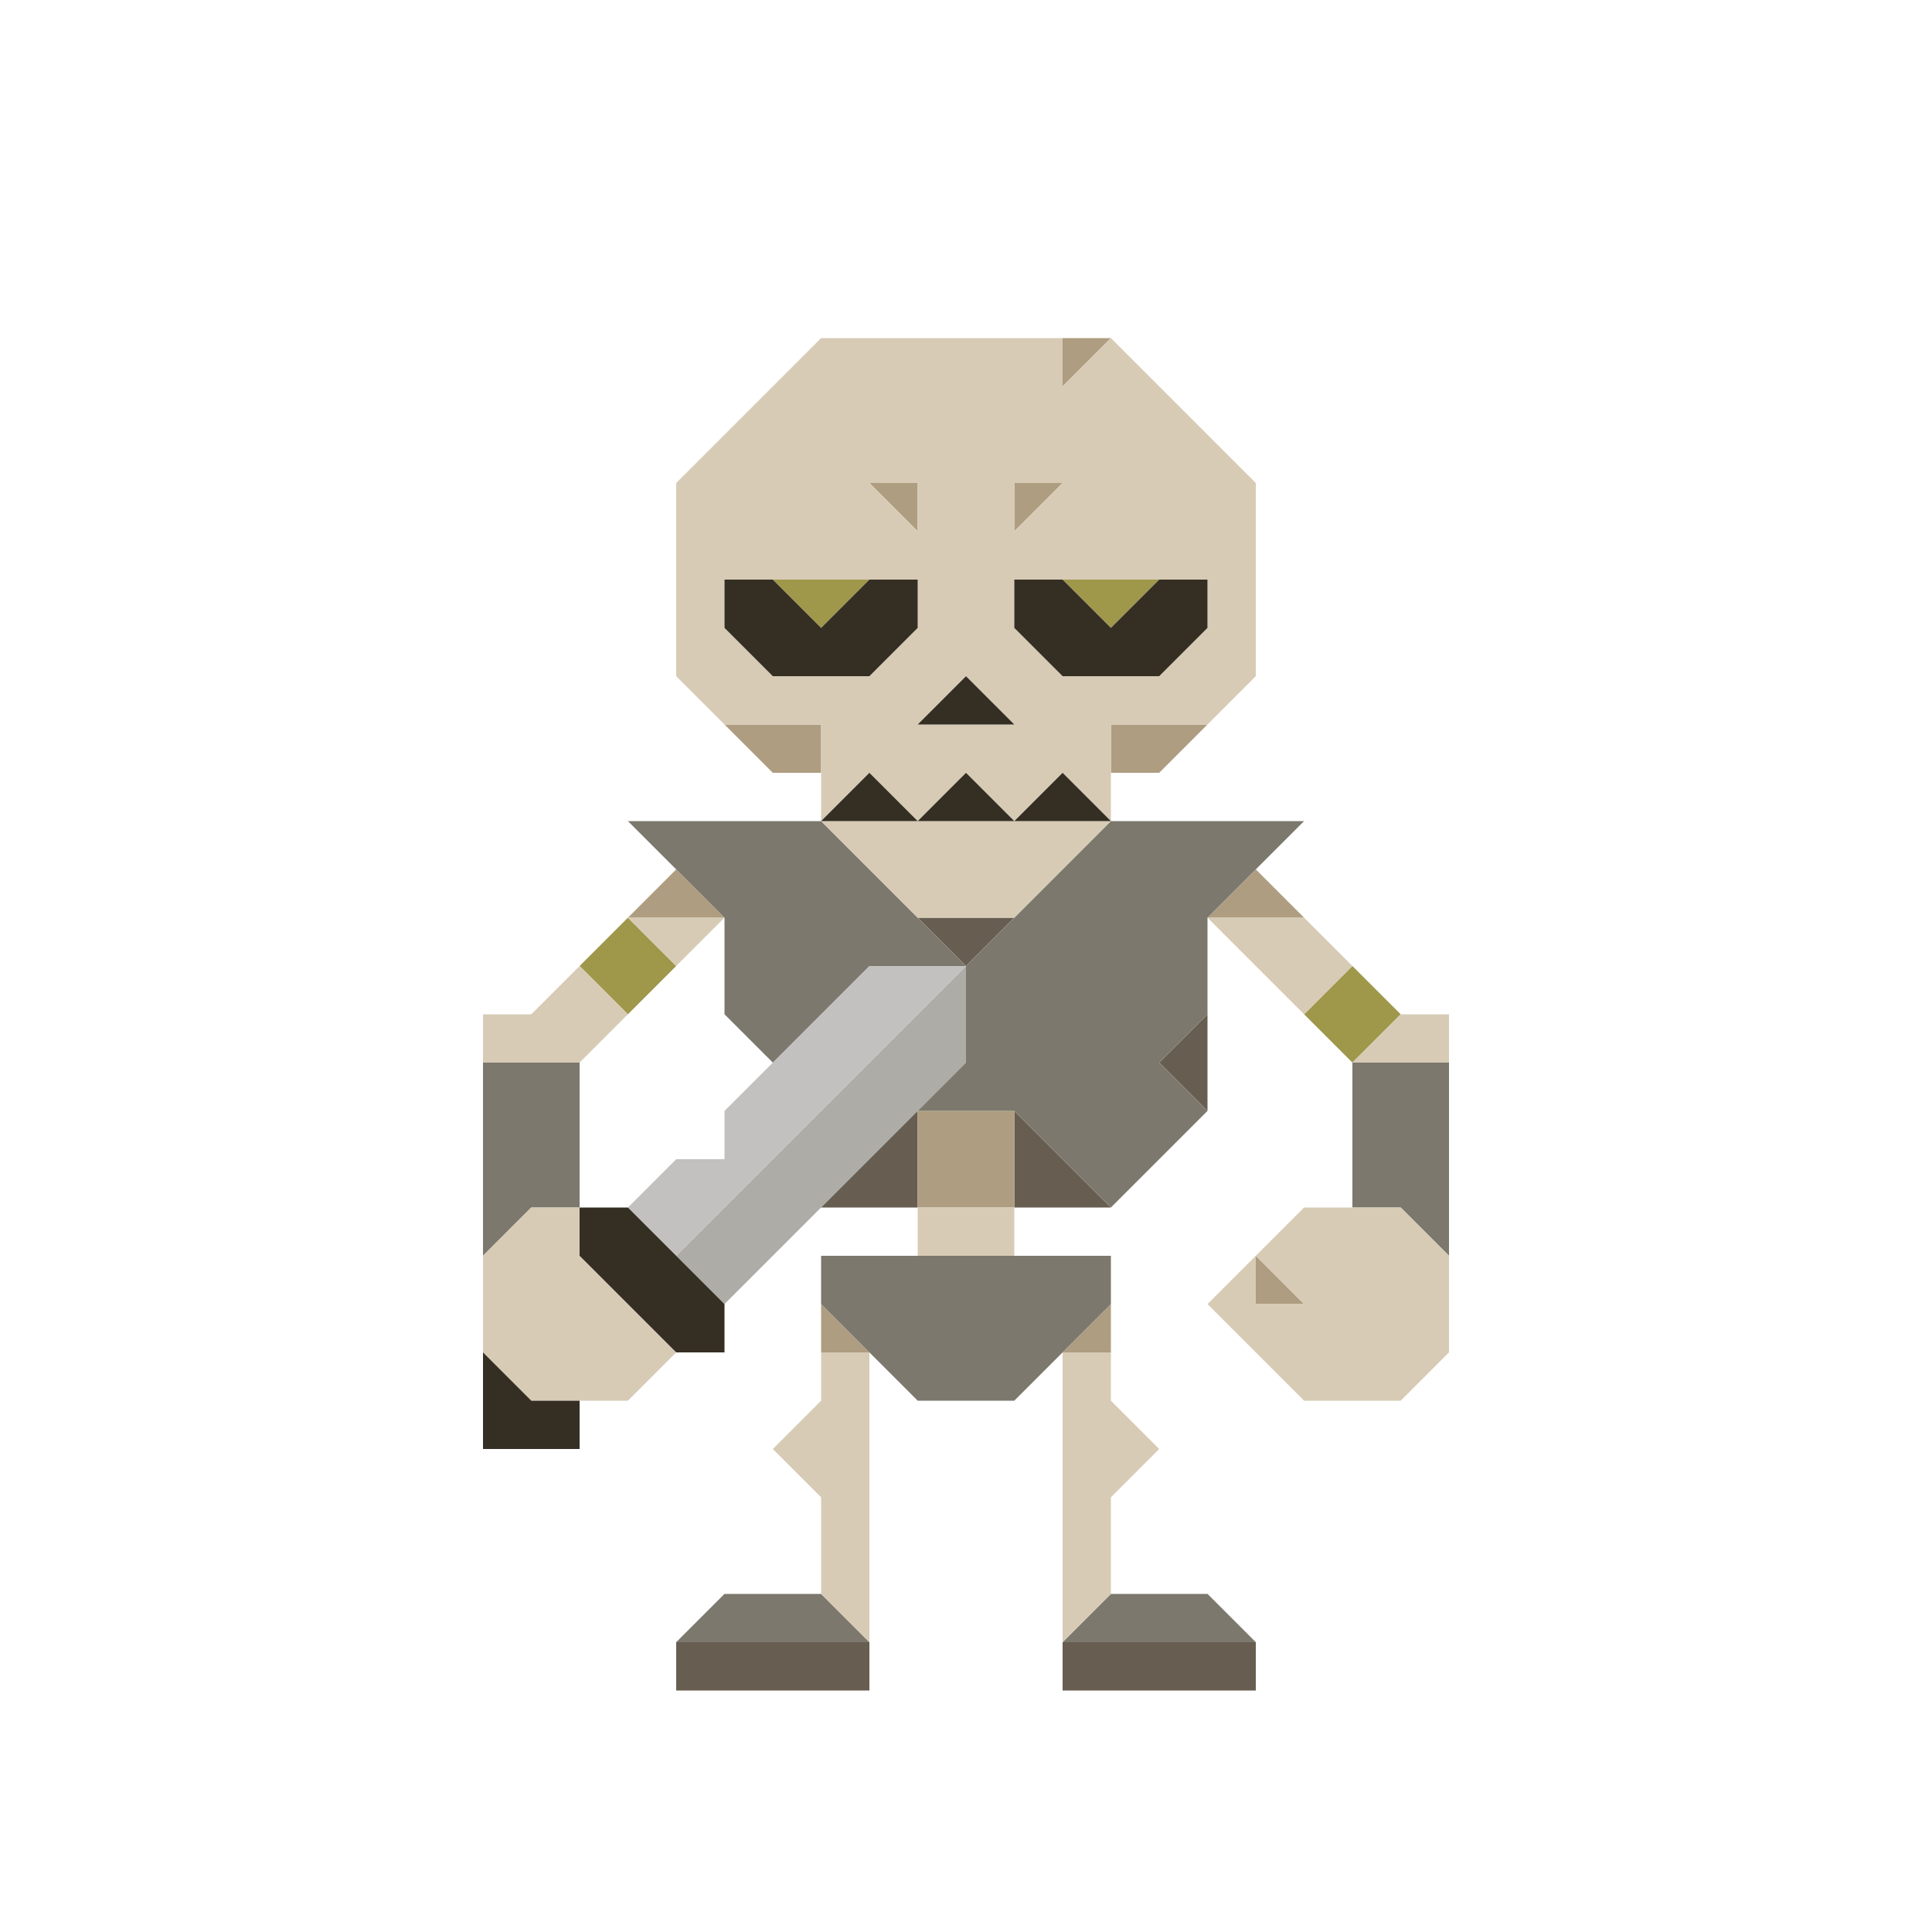 <svg enable-background="new 0 0 32 32" viewBox="0 0 32 32" xmlns="http://www.w3.org/2000/svg"><path d="m15.2 16.8c-1.3 1.3-2.7 2.7-4 4l.8.8 4-4c0-.4 0-1.2 0-1.6z" fill="#aeaca7"/><path d="m20 27.2c-.7 0-1.7 0-2.4 0v.8h3.2v-.8z" fill="#675e51"/><path d="m20 17.6v-.8l-.8.8.8.8z" fill="#675e51"/><path d="m18.4 20c-.4-.4-1.2-1.2-1.6-1.6v1.6z" fill="#675e51"/><path d="m16 15.2h-.8l.8.8.8-.8z" fill="#675e51"/><path d="m13.6 20h1.6c0-.4 0-1.2 0-1.6-.4.4-1.2 1.2-1.6 1.6z" fill="#675e51"/><path d="m12.8 27.2c-.4 0-1.2 0-1.6 0v.8h3.2v-.8c-.4 0-1.2 0-1.6 0z" fill="#675e51"/><path d="m15.2 16h-.8c-.7.7-1.7 1.7-2.4 2.4v.8h-.8l-.8.8.8.8c1.6-1.6 3.2-3.2 4.8-4.8z" fill="#c3c1bf"/><g fill="#af9d81"><path d="m21.6 15.2-.8-.8-.8.8z"/><path d="m20.8 21.6h.8l-.8-.8z"/><path d="m19.2 12h-.8v.8h.8l.8-.8z"/><path d="m17.6 5.6v.8l.8-.8z"/><path d="m18.4 22.4v-.8l-.8.8z"/><path d="m16.8 8v.8l.8-.8z"/><path d="m15.2 18.4v1.6h1.6c0-.4 0-1.2 0-1.6-.4 0-1.2 0-1.6 0z"/><path d="m15.2 8h-.8l.8.8z"/><path d="m13.6 22.4h.8l-.8-.8z"/><path d="m13.6 12c-.4 0-1.2 0-1.6 0l.8.8h.8z"/><path d="m10.4 15.2h1.6l-.8-.8z"/></g><path d="m21.6 16.8.8-.8.8.8-.8.8z" fill="#9f974a"/><path d="m17.6 9.6.8.8.8-.8c-.4 0-1.2 0-1.6 0z" fill="#9f974a"/><path d="m12.8 9.6.8.8.8-.8c-.4 0-1.2 0-1.6 0z" fill="#9f974a"/><path d="m9.6 16 .8-.8.8.8-.8.8z" fill="#9f974a"/><path d="m23.2 17.6h-.8v2.4h.8l.8.8c0-1 0-2.2 0-3.2z" fill="#7c786d"/><path d="m20 13.6c-.4 0-1.2 0-1.6 0-.7.7-1.7 1.7-2.4 2.4v1.6l-.8.8h1.6l1.6 1.6 1.6-1.6-.8-.8.8-.8c0-.4 0-1.2 0-1.6.4-.4 1.2-1.2 1.6-1.6-.4 0-1.2 0-1.6 0z" fill="#7c786d"/><path d="m19.2 26.4h-.8l-.8.8h3.2l-.8-.8z" fill="#7c786d"/><path d="m18.4 21.6v-.8c-1.6 0-3.2 0-4.8 0v.8c.4.4 1.2 1.2 1.6 1.6h1.6z" fill="#7c786d"/><path d="m14.4 14.4-.8-.8c-1 0-2.2 0-3.2 0l1.6 1.6v1.6l.8.8 1.6-1.6h1.6c-.4-.4-1.2-1.2-1.6-1.6z" fill="#7c786d"/><path d="m12.8 26.4h-.8l-.8.8h3.2l-.8-.8z" fill="#7c786d"/><path d="m8 17.6v3.2l.8-.8h.8c0-.7 0-1.7 0-2.4-.4 0-1.2 0-1.6 0z" fill="#7c786d"/><path d="m23.2 16.8-.8.8h1.6v-.8z" fill="#d7cbb5"/><path d="m22.4 20h-.8l-.8.8.8.8h-.8v-.8l-.8.8 1.6 1.6h1.6l.8-.8c0-.4 0-1.2 0-1.6l-.8-.8z" fill="#d7cbb5"/><path d="m20 15.2 1.6 1.6.8-.8-.8-.8c-.4 0-1.2 0-1.6 0z" fill="#d7cbb5"/><path d="m20.8 11.2c0-1 0-2.2 0-3.2-.7-.7-1.7-1.7-2.4-2.4l-.8.8v-.8c-1.3 0-2.7 0-4 0-.7.7-1.7 1.7-2.4 2.4v3.2l.8.8h1.6v1.6l.8-.8.8.8.8-.8.8.8.8-.8.8.8c0-.4 0-1.2 0-1.6h1.6zm-6.4-3.2h.8v.8zm2.4 0h.8l-.8.8zm-3.2 3.2h-.8l-.8-.8v-.8h3.2v.8l-.8.8zm2.4.8h-.8l.8-.8.8.8zm2.4-.8h-.8l-.8-.8v-.8h3.2v.8l-.8.8z" fill="#d7cbb5"/><path d="m18.4 22.4h-.8v4.8l.8-.8c0-.4 0-1.2 0-1.6l.8-.8-.8-.8z" fill="#d7cbb5"/><path d="m16.8 13.6c-1 0-2.2 0-3.2 0l1.6 1.6h1.6c.4-.4 1.2-1.2 1.6-1.6-.4 0-1.2 0-1.6 0z" fill="#d7cbb5"/><path d="m15.2 20v.8h1.6v-.8c-.4 0-1.2 0-1.6 0z" fill="#d7cbb5"/><path d="m13.6 23.2-.8.8.8.8v1.6l.8.8c0-1.6 0-3.2 0-4.8h-.8z" fill="#d7cbb5"/><path d="m10.4 15.2.8.8.8-.8c-.4 0-1.2 0-1.6 0z" fill="#d7cbb5"/><path d="m9.6 20.8v-.8h-.8l-.8.8v1.6l.8.8h1.6l.8-.8c-.4-.4-1.2-1.2-1.6-1.6z" fill="#d7cbb5"/><path d="m9.6 17.6.8-.8-.8-.8-.8.8h-.8v.8z" fill="#d7cbb5"/><path d="m19.2 9.6-.8.8-.8-.8h-.8v.8l.8.8h1.6l.8-.8v-.8z" fill="#352e23"/><path d="m16.8 13.6h1.6l-.8-.8z" fill="#352e23"/><path d="m15.2 13.6h1.6l-.8-.8z" fill="#352e23"/><path d="m16 12h.8l-.8-.8-.8.8z" fill="#352e23"/><path d="m13.6 13.6h1.6l-.8-.8z" fill="#352e23"/><path d="m14.4 11.2.8-.8v-.8h-.8l-.8.8-.8-.8h-.8v.8l.8.8z" fill="#352e23"/><path d="m10.4 20h-.8v.8c.4.4 1.2 1.2 1.6 1.6h.8v-.8c-.4-.4-1.2-1.2-1.6-1.6z" fill="#352e23"/><path d="m8 22.4v1.6h1.6v-.8h-.8z" fill="#352e23"/></svg>